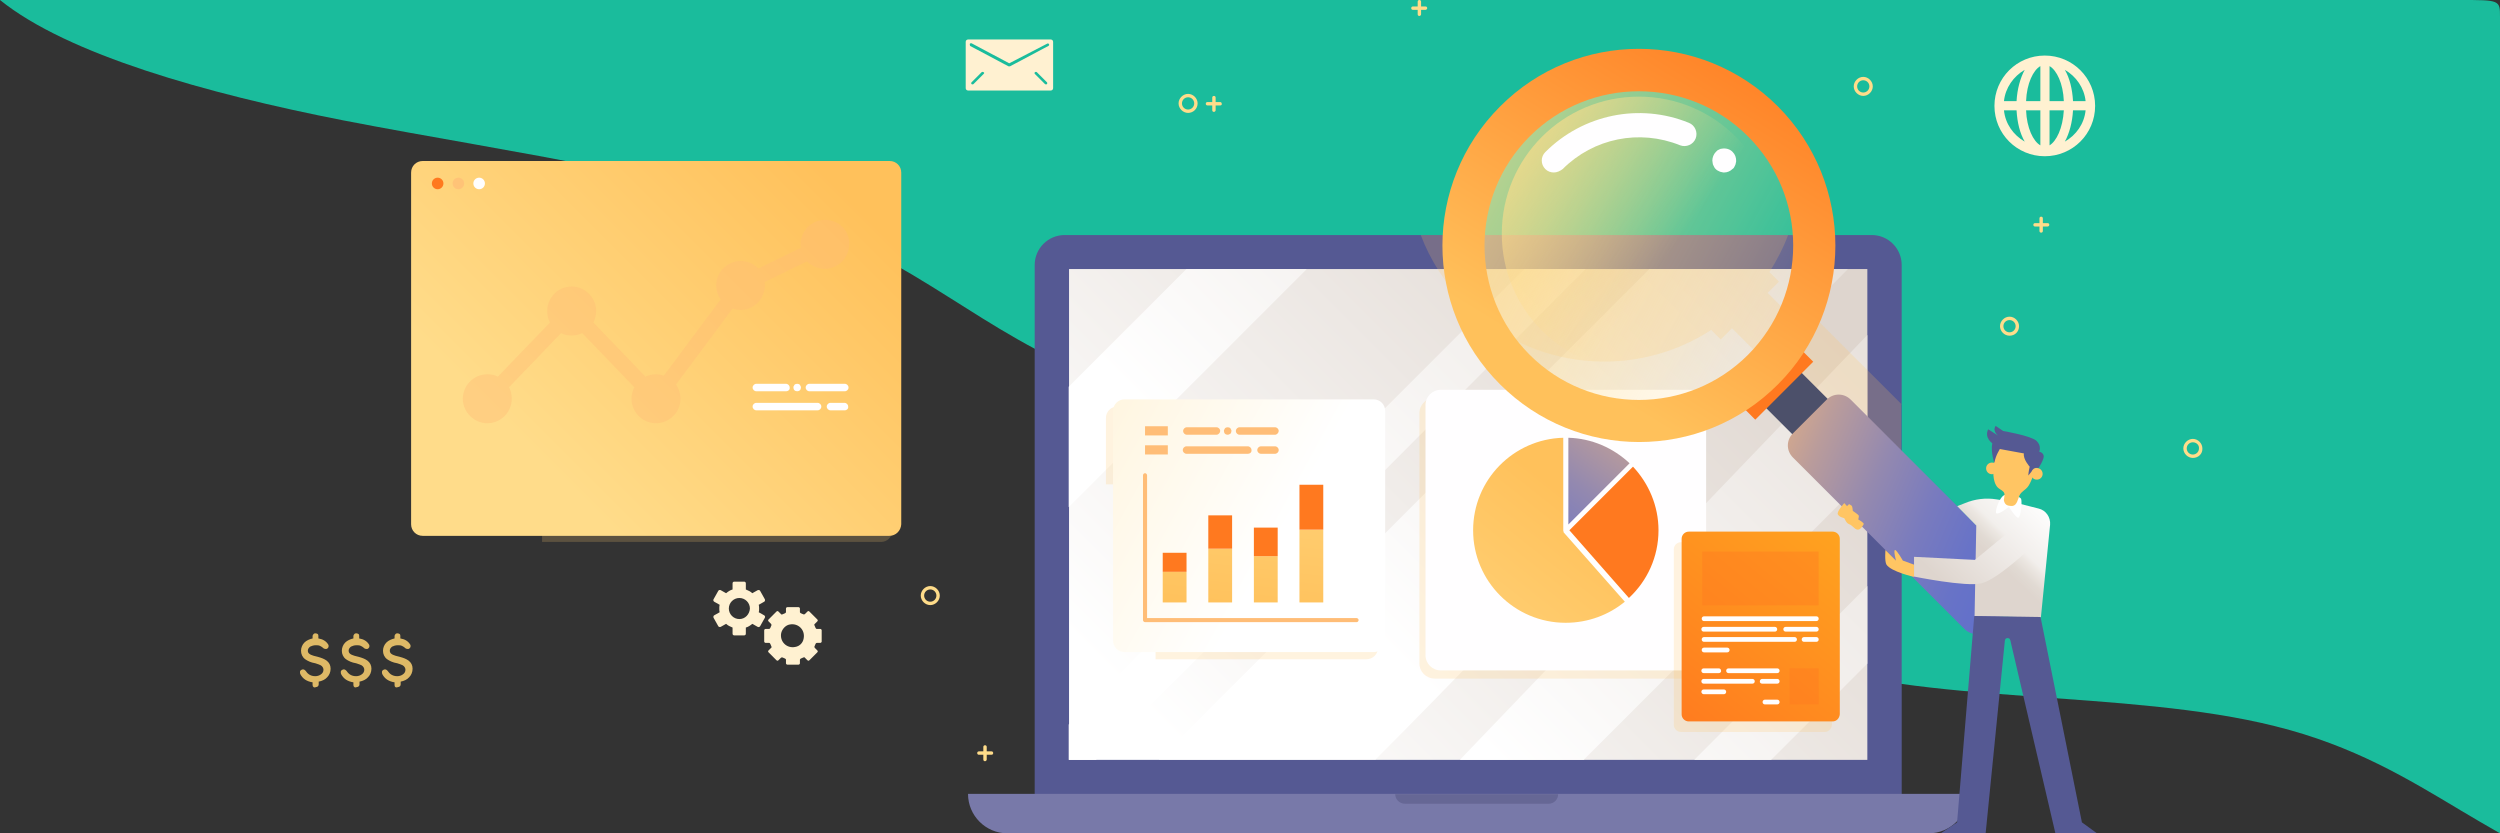 <svg width="450" height="150" viewBox="0 0 450 150" fill="none" xmlns="http://www.w3.org/2000/svg">
<rect x="0" y="0" width="450" height="150" fill="#333333" stroke="none"/>
<path d="M442.977 145.901C433.475 140.215 423.766 134.264 409.617 130.738C382.867 123.994 345.685 127.035 322.033 118.484C299.311 110.241 298.692 94.725 277.519 85.821C258.515 77.799 228.15 77.226 205.944 70.835C181.88 63.87 170.828 51.175 150.482 42.316C126.727 31.957 92.541 27.637 61.659 21.643C37.181 16.838 12.187 9.83 -6.10352e-05 0H442.77C450 0 450 0 450 3.086V150C447.624 148.634 445.249 147.267 442.977 145.901Z" fill="#1ABC9C"/>
<path d="M342.305 142.959H186.244V47.694C186.244 44.694 188.693 42.306 191.631 42.306H336.917C339.917 42.306 342.305 44.755 342.305 47.694V142.959Z" fill="#555993"/>
<path d="M192.427 136.776V48.429H336.121V136.776H192.427Z" fill="url(#paint0_linear)"/>
<path d="M332.631 48.429C303.244 77.878 276.978 107.327 247.591 136.714H208.591C230.938 114.367 253.346 91.959 275.693 69.612C282.733 62.572 289.835 55.469 296.876 48.429H332.631ZM285.427 48.429H274.346C247.04 75.735 219.733 103.041 192.366 130.408V136.776H197.264C226.652 107.327 256.04 77.878 285.427 48.429ZM336.121 85.714V60.306L262.774 136.776H285.06L336.121 85.714ZM213.55 48.429L192.366 69.612V91.286L235.223 48.429H213.55ZM304.958 136.776H318.795C324.55 131.021 330.366 125.265 336.121 119.449V105.49C325.713 115.959 315.366 126.367 304.958 136.776Z" fill="url(#paint1_linear)"/>
<path d="M347.142 150H181.346C177.427 150 174.244 146.816 174.244 142.898H354.182C354.244 146.878 351.06 150 347.142 150Z" fill="#7879A9"/>
<path opacity="0.2" d="M252.917 144.673H278.754C279.733 144.673 280.468 143.877 280.468 142.959H251.142C251.142 143.939 251.938 144.673 252.917 144.673Z" fill="#212048"/>
<path opacity="0.2" d="M303.244 122.143H258.244C256.713 122.143 255.489 120.918 255.489 119.388V74.388C255.489 72.857 256.713 71.633 258.244 71.633H303.244C304.774 71.633 305.999 72.857 305.999 74.388V119.449C305.938 120.918 304.713 122.143 303.244 122.143Z" fill="#FFC563"/>
<path d="M304.346 120.673H259.346C257.815 120.673 256.591 119.449 256.591 117.918V72.918C256.591 71.388 257.815 70.163 259.346 70.163H304.346C305.876 70.163 307.101 71.388 307.101 72.918V117.918C307.101 119.449 305.876 120.673 304.346 120.673Z" fill="#FFFEFF"/>
<path d="M282.305 78.796C286.529 78.918 290.387 80.633 293.325 83.388L282.305 94.408V78.796Z" fill="url(#paint2_linear)"/>
<path d="M281.815 112.102C272.631 112.102 265.162 104.632 265.162 95.449C265.162 86.388 272.387 79.041 281.387 78.796V95.449C281.387 95.51 281.387 95.632 281.448 95.694C281.448 95.694 281.448 95.694 281.448 95.755C281.448 95.755 281.448 95.755 281.448 95.816L292.468 108.306C289.652 110.632 285.917 112.102 281.815 112.102Z" fill="url(#paint3_linear)"/>
<path d="M282.489 95.449L293.938 84C296.754 87 298.529 91.041 298.529 95.449C298.529 100.224 296.509 104.571 293.203 107.633L282.489 95.449Z" fill="#FF791F"/>
<path opacity="0.2" d="M158.551 97.553C159.714 97.553 160.633 96.634 160.633 95.471V41.9H102.959C99.959 41.9 97.571 44.349 97.571 47.287V97.553H158.551Z" fill="#FFD176"/>
<path d="M160.082 96.451H76.082C74.918 96.451 74 95.532 74 94.369V31.063C74 29.9 74.918 28.981 76.082 28.981H160.143C161.306 28.981 162.224 29.9 162.224 31.063V94.369C162.163 95.532 161.245 96.451 160.082 96.451Z" fill="url(#paint4_linear)"/>
<path d="M141.469 70.43H136.143C135.775 70.43 135.469 70.124 135.469 69.757C135.469 69.389 135.775 69.083 136.143 69.083H141.469C141.837 69.083 142.143 69.389 142.143 69.757C142.204 70.124 141.898 70.43 141.469 70.43Z" fill="#FFFEFF"/>
<path d="M143.49 70.43C143.306 70.43 143.122 70.369 143 70.246C142.878 70.124 142.816 69.94 142.816 69.757C142.816 69.695 142.816 69.695 142.816 69.634C142.816 69.573 142.816 69.573 142.878 69.512C142.878 69.451 142.939 69.451 142.939 69.389C142.939 69.328 143 69.328 143 69.267C143.245 69.022 143.735 69.022 143.98 69.267C143.98 69.328 144.041 69.328 144.041 69.389C144.041 69.451 144.102 69.451 144.102 69.512C144.102 69.573 144.163 69.573 144.163 69.634C144.163 69.695 144.163 69.695 144.163 69.757C144.163 69.94 144.102 70.124 143.98 70.246C143.857 70.369 143.673 70.43 143.49 70.43Z" fill="#FFFEFF"/>
<path d="M152.061 70.43H145.694C145.326 70.43 145.02 70.124 145.02 69.757C145.02 69.389 145.326 69.083 145.694 69.083H152.061C152.428 69.083 152.735 69.389 152.735 69.757C152.735 70.124 152.428 70.43 152.061 70.43Z" fill="#FFFEFF"/>
<path d="M147.163 73.859H136.143C135.775 73.859 135.469 73.553 135.469 73.185C135.469 72.818 135.775 72.512 136.143 72.512H147.163C147.531 72.512 147.837 72.818 147.837 73.185C147.837 73.553 147.531 73.859 147.163 73.859Z" fill="#FFFEFF"/>
<path d="M152.061 73.859H149.49C149.122 73.859 148.816 73.553 148.816 73.185C148.816 72.818 149.122 72.512 149.49 72.512H152C152.367 72.512 152.673 72.818 152.673 73.185C152.735 73.553 152.429 73.859 152.061 73.859Z" fill="#FFFEFF"/>
<path opacity="0.4" d="M148.51 39.573C146.061 39.573 144.102 41.594 144.102 43.981C144.102 44.165 144.102 44.41 144.163 44.594L136.51 48.328C135.714 47.532 134.551 46.981 133.326 46.981C130.877 46.981 128.918 49.002 128.918 51.39C128.918 52.308 129.224 53.226 129.714 53.9L119.49 67.614C119.061 67.492 118.571 67.369 118.082 67.369C117.408 67.369 116.735 67.553 116.184 67.798L106.816 58.063C107.122 57.451 107.306 56.716 107.306 55.981C107.306 53.532 105.286 51.573 102.898 51.573C100.449 51.573 98.49 53.594 98.49 55.981C98.49 56.716 98.673 57.451 98.98 58.063L89.612 67.798C89.061 67.492 88.388 67.369 87.714 67.369C85.265 67.369 83.306 69.39 83.306 71.777C83.306 74.165 85.326 76.186 87.714 76.186C90.163 76.186 92.122 74.165 92.122 71.777C92.122 71.043 91.939 70.308 91.633 69.696L101 59.961C101.551 60.267 102.224 60.39 102.898 60.39C103.571 60.39 104.245 60.206 104.796 59.961L114.163 69.696C113.857 70.308 113.673 71.043 113.673 71.777C113.673 74.226 115.694 76.186 118.082 76.186C120.531 76.186 122.49 74.165 122.49 71.777C122.49 70.859 122.184 69.941 121.694 69.206L131.857 55.553C132.286 55.675 132.775 55.798 133.265 55.798C135.714 55.798 137.673 53.777 137.673 51.39C137.673 51.206 137.673 50.961 137.612 50.777L145.265 47.043C146.061 47.839 147.163 48.39 148.449 48.39C150.898 48.39 152.857 46.369 152.857 43.981C152.979 41.532 150.959 39.573 148.51 39.573Z" fill="#FFBD77"/>
<path d="M78.775 34.063C79.35 34.063 79.816 33.597 79.816 33.022C79.816 32.447 79.35 31.981 78.775 31.981C78.201 31.981 77.735 32.447 77.735 33.022C77.735 33.597 78.201 34.063 78.775 34.063Z" fill="#FF791F"/>
<path opacity="0.7" d="M82.51 34.063C83.085 34.063 83.551 33.597 83.551 33.022C83.551 32.447 83.085 31.981 82.51 31.981C81.935 31.981 81.469 32.447 81.469 33.022C81.469 33.597 81.935 34.063 82.51 34.063Z" fill="#FFBD77"/>
<path d="M86.245 34.063C86.82 34.063 87.286 33.597 87.286 33.022C87.286 32.447 86.82 31.981 86.245 31.981C85.67 31.981 85.204 32.447 85.204 33.022C85.204 33.597 85.67 34.063 86.245 34.063Z" fill="#FFFEFF"/>
<path opacity="0.2" d="M208.004 118.662H245.963C247.126 118.662 248.045 117.744 248.045 116.581V75.254C248.045 74.091 247.126 73.172 245.963 73.172H208.004V118.662Z" fill="#FFC563"/>
<path opacity="0.2" d="M245.963 73.172H201.147C199.983 73.172 199.065 74.091 199.065 75.254V87.193H247.983V75.254C248.045 74.091 247.065 73.172 245.963 73.172Z" fill="#FFC563"/>
<path d="M247.249 71.887H202.432C201.269 71.887 200.351 72.805 200.351 73.968V115.295C200.351 116.458 201.269 117.377 202.432 117.377H247.249C248.412 117.377 249.33 116.458 249.33 115.295V73.968C249.33 72.805 248.412 71.887 247.249 71.887Z" fill="url(#paint5_linear)"/>
<path d="M244.188 111.989H206.106C205.922 111.989 205.739 111.805 205.739 111.622V85.54C205.739 85.356 205.922 85.173 206.106 85.173C206.29 85.173 206.473 85.356 206.473 85.54V111.254H244.188C244.371 111.254 244.555 111.438 244.555 111.622C244.494 111.866 244.371 111.989 244.188 111.989Z" fill="#FFBD77"/>
<path d="M213.575 102.928H209.29V108.438H213.575V102.928Z" fill="url(#paint6_linear)"/>
<path d="M221.779 98.764H217.494V108.438H221.779V98.764Z" fill="url(#paint7_linear)"/>
<path d="M229.983 100.111H225.698V108.438H229.983V100.111Z" fill="url(#paint8_linear)"/>
<path d="M238.188 95.336H233.902V108.438H238.188V95.336Z" fill="url(#paint9_linear)"/>
<path d="M213.575 99.499H209.29V102.928H213.575V99.499Z" fill="#FF791F"/>
<path d="M221.779 92.764H217.494V98.764H221.779V92.764Z" fill="#FF791F"/>
<path d="M229.983 94.969H225.698V100.111H229.983V94.969Z" fill="#FF791F"/>
<path d="M238.188 87.254H233.902V95.336H238.188V87.254Z" fill="#FF791F"/>
<path d="M210.208 76.724H206.106V78.377H210.208V76.724Z" fill="#FFBD77"/>
<path d="M210.208 80.152H206.106V81.805H210.208V80.152Z" fill="#FFBD77"/>
<path d="M218.963 78.254H213.636C213.269 78.254 212.963 77.948 212.963 77.581C212.963 77.213 213.269 76.907 213.636 76.907H218.963C219.33 76.907 219.636 77.213 219.636 77.581C219.636 77.887 219.33 78.254 218.963 78.254Z" fill="#FFBD77"/>
<path d="M220.983 78.254C220.8 78.254 220.616 78.193 220.494 78.07C220.371 77.948 220.31 77.764 220.31 77.581C220.31 77.519 220.31 77.519 220.31 77.458C220.31 77.397 220.31 77.397 220.371 77.336C220.371 77.275 220.432 77.275 220.432 77.213C220.432 77.152 220.494 77.152 220.494 77.091C220.739 76.846 221.228 76.846 221.473 77.091C221.473 77.152 221.534 77.152 221.534 77.213C221.534 77.275 221.596 77.275 221.596 77.336C221.596 77.397 221.657 77.397 221.657 77.458C221.657 77.519 221.657 77.519 221.657 77.581C221.657 77.764 221.596 77.948 221.473 78.07C221.351 78.132 221.167 78.254 220.983 78.254Z" fill="#FFBD77"/>
<path d="M229.494 78.254H223.126C222.759 78.254 222.453 77.948 222.453 77.581C222.453 77.213 222.759 76.907 223.126 76.907H229.494C229.861 76.907 230.167 77.213 230.167 77.581C230.167 77.887 229.861 78.254 229.494 78.254Z" fill="#FFBD77"/>
<path d="M224.596 81.683H213.575C213.208 81.683 212.902 81.377 212.902 81.009C212.902 80.642 213.208 80.336 213.575 80.336H224.596C224.963 80.336 225.269 80.642 225.269 81.009C225.33 81.377 225.024 81.683 224.596 81.683Z" fill="#FFBD77"/>
<path d="M229.494 81.683H226.983C226.616 81.683 226.31 81.377 226.31 81.009C226.31 80.642 226.616 80.336 226.983 80.336H229.494C229.861 80.336 230.167 80.642 230.167 81.009C230.167 81.377 229.861 81.683 229.494 81.683Z" fill="#FFBD77"/>
<path opacity="0.2" d="M342.305 72.796L326.938 57.429C325.774 56.265 323.999 56.265 322.774 57.306L318.183 52.714L320.203 50.694L318.489 48.98C319.836 46.837 320.999 44.633 321.856 42.306H255.734C257.448 46.837 260.142 51.061 263.754 54.735C275.754 66.735 294.305 68.327 308.019 59.388L309.734 61.102L311.754 59.082L316.346 63.673C315.305 64.898 315.366 66.674 316.468 67.837L325.223 76.592C324.856 77.082 324.366 77.755 324.55 78.061C324.795 78.551 325.468 78.674 325.652 78.735C325.836 78.796 325.958 79.592 326.57 79.837C327.244 80.082 327.489 80.694 328.04 80.816C328.407 80.878 328.713 80.572 328.897 80.265L335.019 86.388L333.121 84.49C333.121 84.49 332.938 86.51 333.305 87.123C333.978 88.163 336.734 88.959 337.774 89.204L342.182 93.612V72.796H342.305Z" fill="#FFC563"/>
<path d="M319.921 62.738L313.557 69.102L323.47 79.015L329.834 72.652L319.921 62.738Z" fill="#4C506A"/>
<path d="M294.995 72.617C310.684 72.617 323.403 59.898 323.403 44.209C323.403 28.52 310.684 15.801 294.995 15.801C279.305 15.801 266.586 28.52 266.586 44.209C266.586 59.898 279.305 72.617 294.995 72.617Z" fill="url(#paint10_linear)"/>
<path d="M323.047 61.776L312.614 72.209L315.947 75.543L326.381 65.109L323.047 61.776Z" fill="#FF791F"/>
<path d="M363.995 107.148L357.933 113.209C356.709 114.433 354.811 114.433 353.586 113.209L322.729 82.352C321.505 81.127 321.505 79.229 322.729 78.005L328.791 71.944C330.015 70.719 331.913 70.719 333.137 71.944L363.995 102.801C365.219 103.964 365.219 105.923 363.995 107.148Z" fill="url(#paint11_linear)"/>
<path d="M294.995 66.74C308.621 66.74 319.668 55.693 319.668 42.066C319.668 28.439 308.621 17.393 294.995 17.393C281.368 17.393 270.321 28.439 270.321 42.066C270.321 55.693 281.368 66.74 294.995 66.74Z" fill="url(#paint12_linear)"/>
<path d="M310.362 31.046C310.24 31.046 310.056 31.046 309.933 30.984C309.811 30.984 309.627 30.923 309.505 30.862C309.382 30.801 309.26 30.739 309.137 30.678C309.015 30.617 308.893 30.495 308.831 30.433C308.709 30.311 308.648 30.25 308.586 30.127C308.525 30.005 308.464 29.882 308.403 29.76C308.342 29.637 308.28 29.515 308.28 29.331C308.28 29.209 308.219 29.025 308.219 28.903C308.219 28.352 308.464 27.739 308.831 27.372C308.954 27.25 309.015 27.189 309.137 27.066C309.26 27.005 309.382 26.944 309.505 26.882C309.627 26.821 309.75 26.76 309.933 26.76C310.607 26.637 311.403 26.821 311.893 27.372C312.321 27.801 312.505 28.352 312.505 28.903C312.505 29.025 312.505 29.209 312.444 29.331C312.444 29.454 312.382 29.637 312.321 29.76C312.26 29.882 312.199 30.005 312.137 30.127C312.076 30.25 311.954 30.372 311.831 30.433C311.464 30.801 310.913 31.046 310.362 31.046Z" fill="#FFFEFF"/>
<path d="M279.688 31.046C279.137 31.046 278.586 30.862 278.158 30.433C277.301 29.576 277.301 28.229 278.158 27.372C284.954 20.576 295.117 18.495 303.995 22.107C305.097 22.535 305.648 23.821 305.219 24.923C304.791 26.025 303.505 26.576 302.403 26.148C295.117 23.209 286.852 24.862 281.28 30.433C280.791 30.801 280.24 31.046 279.688 31.046Z" fill="#FFFEFF"/>
<path d="M320.035 19.168C306.199 5.331 283.791 5.331 270.015 19.168C256.178 33.005 256.178 55.413 270.015 69.189C283.852 83.025 306.26 83.025 320.035 69.189C333.811 55.413 333.811 33.005 320.035 19.168ZM314.648 63.862C303.811 74.699 286.178 74.699 275.342 63.862C264.505 53.025 264.505 35.393 275.342 24.556C286.178 13.719 303.811 13.719 314.648 24.556C325.484 35.393 325.484 52.964 314.648 63.862Z" fill="url(#paint13_linear)"/>
<path d="M355.729 94.597L355.423 110.944L367.362 111.127L369.015 94.474C369.137 93.127 368.28 91.841 366.933 91.535L362.097 90.311L359.342 89.882C357.444 89.576 355.484 89.821 353.709 90.556L352.301 91.107L355.729 94.597Z" fill="url(#paint14_linear)"/>
<path d="M369.968 149.982L361.852 115.229C361.79 115.046 361.668 114.862 361.423 114.862C361.117 114.801 360.872 115.046 360.872 115.352L357.417 149.982H349.336L352.275 148.023L355.362 110.882L367.301 111.066L374.744 148.023L377.438 149.982H369.968Z" fill="#555993"/>
<path d="M362.893 89.393C362.893 89.393 363.627 89.393 363.811 89.821C363.995 90.433 363.75 93.189 363.26 93.189C362.831 93.189 361.607 91.23 361.607 91.23C361.607 91.23 359.77 92.699 359.342 92.393C358.974 92.148 360.076 88.903 361.056 89.087C361.913 89.332 362.893 89.393 362.893 89.393Z" fill="white"/>
<path d="M361.729 91.046C362.158 91.107 362.464 91.107 362.77 90.801C363.321 90.189 363.26 89.332 363.811 88.719C364.056 88.474 364.362 88.229 364.668 87.984C365.097 87.617 365.341 87.127 365.586 86.576C366.688 84.25 367.362 79.046 363.137 78.74C359.403 78.433 358.852 82.597 358.79 84.495C358.79 85.229 358.79 86.025 359.035 86.76C359.158 87.127 359.341 87.495 359.586 87.74C359.893 88.046 360.26 88.168 360.566 88.474C360.995 88.842 360.75 89.515 360.688 90.005C360.811 90.678 361.117 90.984 361.729 91.046Z" fill="#FFC563"/>
<path d="M365.586 85.168C365.525 85.781 365.954 86.27 366.505 86.332C367.117 86.393 367.607 85.964 367.668 85.413C367.729 84.801 367.301 84.311 366.75 84.25C366.137 84.127 365.648 84.556 365.586 85.168Z" fill="#FFC563"/>
<path d="M357.505 84.189C357.444 84.801 357.872 85.291 358.423 85.352C359.035 85.413 359.525 84.984 359.586 84.433C359.648 83.821 359.219 83.332 358.668 83.27C358.056 83.209 357.566 83.638 357.505 84.189Z" fill="#FFC563"/>
<path d="M344.525 101.637L342.505 100.903C342.505 100.903 341.403 98.944 341.097 99.005C340.791 99.066 341.28 100.903 341.28 100.903L339.382 99.005C339.382 99.005 339.199 101.025 339.566 101.637C340.423 102.923 344.525 103.842 344.525 103.842V101.637Z" fill="#FFC563"/>
<path d="M331.974 90.556C331.974 90.556 330.566 92.087 330.811 92.576C331.056 93.066 331.729 93.189 331.913 93.25C332.097 93.311 332.219 94.107 332.831 94.352C333.505 94.597 333.75 95.209 334.301 95.331C334.852 95.454 335.342 94.597 335.464 94.352C335.586 94.107 334.484 93.495 334.484 93.495C334.484 93.495 334.668 92.882 334.546 92.76C334.423 92.576 333.505 91.964 333.505 91.964C333.505 91.964 333.444 91.168 333.321 91.046C333.199 90.923 332.831 90.74 332.831 90.74L332.464 91.107L331.974 90.556Z" fill="#FFC563"/>
<path d="M344.525 103.78C344.525 103.78 353.831 105.678 356.648 105.005C359.893 104.209 366.627 97.535 366.627 97.535L364.178 93.617L355.484 100.78L344.525 100.229V103.78Z" fill="url(#paint15_linear)"/>
<path d="M358.974 83.331C358.974 83.331 358.301 81.372 358.607 79.78C358.607 79.78 357.137 78.801 357.872 77.27L359.709 78.433C359.709 78.433 358.546 77.638 359.219 76.658L360.566 77.576C360.566 77.576 365.586 78.433 366.566 79.352C367.546 80.27 367.056 81.311 367.056 81.311C367.056 81.311 367.668 81.372 367.852 81.984C368.035 82.597 366.933 84.25 366.933 84.25C366.933 84.25 366.076 83.944 365.648 84.923L365.097 85.597C365.097 85.597 365.097 85.046 365.342 84.005C365.342 84.005 364.117 82.658 364.301 81.617L359.954 80.821C360.015 80.882 359.28 81.74 358.974 83.331Z" fill="#555993"/>
<path opacity="0.2" d="M328.468 131.755H302.57C301.897 131.755 301.285 131.204 301.285 130.469V98.877C301.285 98.204 301.836 97.592 302.57 97.592H328.468C329.142 97.592 329.754 98.143 329.754 98.877V130.469C329.693 131.143 329.142 131.755 328.468 131.755Z" fill="#FFC563"/>
<path d="M329.876 129.857H303.978C303.305 129.857 302.693 129.306 302.693 128.571V96.979C302.693 96.306 303.244 95.694 303.978 95.694H329.876C330.55 95.694 331.162 96.245 331.162 96.979V128.571C331.101 129.306 330.55 129.857 329.876 129.857Z" fill="url(#paint16_linear)"/>
<path opacity="0.4" d="M327.35 108.958V99.284H306.411V108.958H327.35Z" fill="#FF791F"/>
<path d="M326.938 111.796H306.734C306.489 111.796 306.305 111.612 306.305 111.367C306.305 111.122 306.489 110.938 306.734 110.938H326.938C327.182 110.938 327.366 111.122 327.366 111.367C327.366 111.612 327.182 111.796 326.938 111.796Z" fill="#FFFEFF"/>
<path d="M319.468 113.694H306.672C306.427 113.694 306.244 113.51 306.244 113.265C306.244 113.02 306.427 112.836 306.672 112.836H319.468C319.713 112.836 319.897 113.02 319.897 113.265C319.897 113.51 319.713 113.694 319.468 113.694Z" fill="#FFFEFF"/>
<path d="M326.938 113.694H321.427C321.182 113.694 320.999 113.51 320.999 113.265C320.999 113.02 321.182 112.836 321.427 112.836H326.938C327.182 112.836 327.366 113.02 327.366 113.265C327.366 113.51 327.182 113.694 326.938 113.694Z" fill="#FFFEFF"/>
<path d="M323.019 115.53H306.734C306.489 115.53 306.305 115.347 306.305 115.102C306.305 114.857 306.489 114.673 306.734 114.673H323.019C323.264 114.673 323.448 114.857 323.448 115.102C323.448 115.347 323.264 115.53 323.019 115.53Z" fill="#FFFEFF"/>
<path d="M326.938 115.53H324.733C324.489 115.53 324.305 115.347 324.305 115.102C324.305 114.857 324.489 114.673 324.733 114.673H326.938C327.182 114.673 327.366 114.857 327.366 115.102C327.366 115.347 327.182 115.53 326.938 115.53Z" fill="#FFFEFF"/>
<path d="M310.897 117.428H306.734C306.489 117.428 306.305 117.245 306.305 117C306.305 116.755 306.489 116.571 306.734 116.571H310.897C311.142 116.571 311.325 116.755 311.325 117C311.325 117.245 311.142 117.428 310.897 117.428Z" fill="#FFFEFF"/>
<path d="M317.203 123.061H319.897C320.142 123.061 320.325 122.878 320.325 122.633C320.325 122.388 320.142 122.204 319.897 122.204H317.203C316.958 122.204 316.774 122.388 316.774 122.633C316.713 122.878 316.958 123.061 317.203 123.061Z" fill="#FFFEFF"/>
<path d="M306.672 123.061H315.427C315.672 123.061 315.856 122.878 315.856 122.633C315.856 122.388 315.672 122.204 315.427 122.204H306.672C306.427 122.204 306.244 122.388 306.244 122.633C306.244 122.878 306.427 123.061 306.672 123.061Z" fill="#FFFEFF"/>
<path d="M317.693 126.796H319.897C320.142 126.796 320.325 126.612 320.325 126.367C320.325 126.122 320.142 125.938 319.897 125.938H317.693C317.448 125.938 317.264 126.122 317.264 126.367C317.264 126.612 317.448 126.796 317.693 126.796Z" fill="#FFFEFF"/>
<path d="M306.672 124.959H310.285C310.529 124.959 310.713 124.776 310.713 124.531C310.713 124.286 310.529 124.102 310.285 124.102H306.672C306.427 124.102 306.244 124.286 306.244 124.531C306.244 124.714 306.427 124.959 306.672 124.959Z" fill="#FFFEFF"/>
<path d="M309.366 121.163H306.672C306.427 121.163 306.244 120.98 306.244 120.735C306.244 120.49 306.427 120.306 306.672 120.306H309.366C309.611 120.306 309.795 120.49 309.795 120.735C309.856 120.98 309.611 121.163 309.366 121.163Z" fill="#FFFEFF"/>
<path d="M319.897 121.163H311.142C310.897 121.163 310.713 120.98 310.713 120.735C310.713 120.49 310.897 120.306 311.142 120.306H319.897C320.142 120.306 320.325 120.49 320.325 120.735C320.325 120.98 320.142 121.163 319.897 121.163Z" fill="#FFFEFF"/>
<path opacity="0.4" d="M327.366 120.306H322.101V126.796H327.366V120.306Z" fill="#FF791F"/>
<path d="M368.061 10C363.041 10 359 14.041 359 19.061C359 24.082 363.041 28.122 368.061 28.122C373.082 28.122 377.122 24.082 377.122 19.061C377.122 14.041 373.082 10 368.061 10ZM375.408 18.204H373.143C373.02 16 372.531 14.041 371.673 12.571C373.694 13.735 375.163 15.816 375.408 18.204ZM367.265 11.898V18.204H364.694C364.816 15.02 365.98 12.633 367.265 11.898ZM367.265 19.857V26.163C365.98 25.429 364.816 23.041 364.694 19.857H367.265ZM368.918 26.163V19.857H371.49C371.306 23.102 370.143 25.429 368.918 26.163ZM368.918 18.204V11.898C370.204 12.633 371.367 15.02 371.49 18.204H368.918ZM364.449 12.571C363.653 14.041 363.102 16 362.98 18.204H360.714C360.959 15.816 362.429 13.735 364.449 12.571ZM360.714 19.857H362.98C363.102 22.061 363.592 24.02 364.449 25.49C362.429 24.326 360.959 22.306 360.714 19.857ZM371.673 25.49C372.469 24.02 373.02 22.061 373.143 19.857H375.408C375.163 22.306 373.694 24.326 371.673 25.49Z" fill="#FFF1D1"/>
<path d="M136.638 109.534C136.638 109.289 136.638 109.105 136.577 108.86L137.556 108.309C137.679 108.248 137.74 108.064 137.679 107.88L136.822 106.35C136.76 106.227 136.577 106.166 136.393 106.227L135.413 106.778C135.107 106.472 134.679 106.289 134.25 106.105V105.003C134.25 104.819 134.128 104.697 133.944 104.697H132.168C131.985 104.697 131.862 104.819 131.862 105.003V106.105C131.434 106.227 131.066 106.472 130.699 106.778L129.719 106.227C129.597 106.166 129.413 106.166 129.291 106.35L128.434 107.88C128.373 108.003 128.373 108.187 128.556 108.309L129.536 108.86C129.475 109.105 129.475 109.289 129.475 109.534C129.475 109.778 129.475 109.962 129.536 110.207L128.556 110.758C128.434 110.819 128.373 111.003 128.434 111.187L129.291 112.717C129.352 112.84 129.536 112.901 129.719 112.84L130.699 112.289C131.005 112.595 131.434 112.778 131.862 112.962V114.064C131.862 114.248 131.985 114.37 132.168 114.37H133.944C134.128 114.37 134.25 114.248 134.25 114.064V112.962C134.679 112.84 135.046 112.595 135.413 112.289L136.393 112.84C136.515 112.901 136.699 112.901 136.822 112.717L137.679 111.187C137.74 111.064 137.74 110.88 137.556 110.758L136.577 110.207C136.638 110.023 136.638 109.778 136.638 109.534ZM133.087 111.431C132.046 111.431 131.189 110.574 131.189 109.534C131.189 108.493 132.046 107.636 133.087 107.636C134.128 107.636 134.985 108.493 134.985 109.534C134.924 110.574 134.128 111.431 133.087 111.431Z" fill="#FFF1D1"/>
<path d="M147.903 115.472V113.452C147.903 113.329 147.781 113.207 147.658 113.207H147.046C146.924 113.207 146.862 113.146 146.801 113.023C146.74 112.84 146.679 112.717 146.617 112.595C146.556 112.472 146.556 112.35 146.679 112.289L147.107 111.86C147.23 111.738 147.23 111.615 147.107 111.493L145.699 110.084C145.577 109.962 145.454 109.962 145.332 110.084L144.903 110.513C144.842 110.574 144.719 110.636 144.597 110.574C144.475 110.513 144.291 110.452 144.168 110.391C144.046 110.329 143.985 110.268 143.985 110.146V109.533C143.985 109.411 143.862 109.289 143.74 109.289H141.719C141.597 109.289 141.475 109.411 141.475 109.533V110.146C141.475 110.268 141.413 110.329 141.291 110.391C141.107 110.452 140.985 110.513 140.862 110.574C140.74 110.636 140.617 110.636 140.556 110.513L140.128 110.084C140.005 109.962 139.883 109.962 139.76 110.084L138.352 111.493C138.23 111.615 138.23 111.738 138.352 111.86L138.781 112.289C138.842 112.35 138.903 112.472 138.842 112.595C138.781 112.717 138.719 112.901 138.658 113.023C138.597 113.146 138.536 113.207 138.413 113.207H137.801C137.679 113.207 137.556 113.329 137.556 113.452V115.472C137.556 115.595 137.679 115.717 137.801 115.717H138.413C138.536 115.717 138.597 115.778 138.658 115.901C138.719 116.084 138.781 116.207 138.842 116.329C138.903 116.452 138.903 116.574 138.781 116.636L138.352 117.064C138.23 117.187 138.23 117.309 138.352 117.431L139.76 118.84C139.883 118.962 140.005 118.962 140.128 118.84L140.556 118.411C140.617 118.35 140.74 118.289 140.862 118.35C140.985 118.411 141.168 118.472 141.291 118.533C141.413 118.595 141.475 118.656 141.475 118.778V119.391C141.475 119.513 141.597 119.636 141.719 119.636H143.74C143.862 119.636 143.985 119.513 143.985 119.391V118.778C143.985 118.656 144.046 118.595 144.168 118.533C144.352 118.472 144.475 118.411 144.597 118.35C144.719 118.289 144.842 118.289 144.903 118.411L145.332 118.84C145.454 118.962 145.577 118.962 145.699 118.84L147.107 117.431C147.23 117.309 147.23 117.187 147.107 117.064L146.679 116.636C146.617 116.574 146.556 116.452 146.617 116.329C146.679 116.207 146.74 116.023 146.801 115.901C146.862 115.778 146.924 115.717 147.046 115.717H147.658C147.781 115.717 147.903 115.595 147.903 115.472ZM143.128 116.452C141.597 116.758 140.311 115.472 140.617 113.942C140.801 113.207 141.413 112.533 142.148 112.411C143.679 112.105 144.964 113.391 144.658 114.921C144.536 115.717 143.924 116.329 143.128 116.452Z" fill="#FFF1D1"/>
<path d="M56.265 123.306V122.816C55.776 122.755 55.286 122.571 54.918 122.327C54.551 122.082 54.245 121.714 54.061 121.347C54 121.224 54 121.102 54 121.041C54 120.98 54 120.918 54 120.857C54.061 120.735 54.122 120.612 54.306 120.551C54.428 120.49 54.49 120.49 54.551 120.49C54.735 120.49 54.918 120.612 55.102 120.857C55.469 121.408 56.02 121.714 56.755 121.714C57.122 121.714 57.49 121.592 57.735 121.408C58.041 121.224 58.224 120.918 58.224 120.551C58.224 120.245 58.041 119.939 57.735 119.755C57.49 119.633 57.306 119.571 56.939 119.449L56.755 119.388C55.959 119.265 55.347 118.959 54.918 118.653C54.428 118.286 54.184 117.735 54.184 117.122C54.184 116.571 54.428 116.02 54.796 115.653C55.163 115.286 55.714 115.041 56.265 114.918V114.49C56.265 114.367 56.327 114.245 56.449 114.122C56.571 114 56.694 114 56.816 114C56.939 114 57.061 114.061 57.184 114.122C57.306 114.245 57.306 114.367 57.306 114.49V114.918C58.102 115.041 58.714 115.408 59.082 116.02C59.143 116.082 59.143 116.143 59.143 116.265C59.143 116.265 59.143 116.327 59.143 116.388C59.143 116.51 59.082 116.571 58.959 116.694C58.898 116.816 58.714 116.816 58.592 116.816C58.469 116.816 58.347 116.755 58.224 116.694C57.98 116.449 57.735 116.327 57.612 116.265C57.367 116.143 57.122 116.143 56.816 116.143C56.449 116.143 56.082 116.265 55.837 116.388C55.592 116.571 55.408 116.816 55.408 117.122C55.408 117.49 55.592 117.673 55.959 117.857C56.265 117.98 56.571 118.102 57.184 118.224C57.857 118.408 58.347 118.592 58.775 118.898C59.265 119.265 59.51 119.755 59.51 120.367C59.51 120.98 59.265 121.531 58.898 121.898C58.531 122.327 57.98 122.571 57.367 122.694V123.184C57.367 123.49 57.122 123.673 56.877 123.673C56.51 123.857 56.265 123.612 56.265 123.306Z" fill="#DEB966"/>
<path d="M63.612 123.306V122.816C63.122 122.755 62.633 122.571 62.265 122.327C61.898 122.082 61.592 121.714 61.408 121.347C61.347 121.224 61.347 121.102 61.347 121.041C61.347 120.98 61.347 120.918 61.347 120.857C61.408 120.735 61.469 120.612 61.653 120.551C61.776 120.49 61.837 120.49 61.898 120.49C62.082 120.49 62.265 120.612 62.449 120.857C62.816 121.408 63.367 121.714 64.102 121.714C64.469 121.714 64.837 121.592 65.082 121.408C65.388 121.224 65.571 120.918 65.571 120.551C65.571 120.245 65.388 119.939 65.082 119.755C64.837 119.633 64.653 119.571 64.286 119.449L64.102 119.388C63.306 119.265 62.694 118.959 62.265 118.653C61.776 118.286 61.531 117.735 61.531 117.122C61.531 116.571 61.776 116.02 62.143 115.653C62.51 115.286 63.061 115.041 63.612 114.918V114.49C63.612 114.367 63.673 114.245 63.796 114.122C63.918 114 64.041 114 64.163 114C64.286 114 64.408 114.061 64.531 114.122C64.653 114.245 64.653 114.367 64.653 114.49V114.918C65.449 115.041 66.061 115.408 66.428 116.02C66.49 116.082 66.49 116.143 66.49 116.265C66.49 116.265 66.49 116.327 66.49 116.388C66.49 116.51 66.429 116.571 66.306 116.694C66.245 116.816 66.061 116.816 65.939 116.816C65.816 116.816 65.694 116.755 65.571 116.694C65.326 116.449 65.082 116.327 64.959 116.265C64.714 116.143 64.469 116.143 64.163 116.143C63.796 116.143 63.429 116.265 63.184 116.388C62.939 116.571 62.755 116.816 62.755 117.122C62.755 117.49 62.939 117.673 63.306 117.857C63.612 117.98 63.918 118.102 64.531 118.224C65.204 118.408 65.694 118.592 66.122 118.898C66.612 119.265 66.857 119.755 66.857 120.367C66.857 120.98 66.612 121.531 66.245 121.898C65.877 122.327 65.326 122.571 64.714 122.694V123.184C64.714 123.49 64.469 123.673 64.225 123.673C63.857 123.857 63.612 123.612 63.612 123.306Z" fill="#DEB966"/>
<path d="M71.02 123.306V122.816C70.531 122.755 70.041 122.571 69.674 122.327C69.306 122.082 69 121.714 68.816 121.347C68.755 121.224 68.755 121.102 68.755 121.041C68.755 120.98 68.755 120.918 68.755 120.857C68.816 120.735 68.878 120.612 69.061 120.551C69.184 120.49 69.245 120.49 69.306 120.49C69.49 120.49 69.674 120.612 69.857 120.857C70.225 121.408 70.775 121.714 71.51 121.714C71.878 121.714 72.245 121.592 72.49 121.408C72.796 121.224 72.98 120.918 72.98 120.551C72.98 120.245 72.796 119.939 72.49 119.755C72.245 119.633 72.061 119.571 71.694 119.449L71.51 119.388C70.714 119.265 70.102 118.959 69.674 118.653C69.184 118.286 68.939 117.735 68.939 117.122C68.939 116.571 69.184 116.02 69.551 115.653C69.918 115.286 70.469 115.041 71.02 114.918V114.49C71.02 114.367 71.082 114.245 71.204 114.122C71.327 114 71.449 114 71.572 114C71.694 114 71.816 114.061 71.939 114.122C72.061 114.245 72.061 114.367 72.061 114.49V114.918C72.857 115.041 73.469 115.408 73.837 116.02C73.898 116.082 73.898 116.143 73.898 116.265C73.898 116.265 73.898 116.327 73.898 116.388C73.898 116.51 73.837 116.571 73.714 116.694C73.653 116.816 73.469 116.816 73.347 116.816C73.225 116.816 73.102 116.755 72.98 116.694C72.735 116.449 72.49 116.327 72.367 116.265C72.123 116.143 71.878 116.143 71.572 116.143C71.204 116.143 70.837 116.265 70.592 116.388C70.347 116.571 70.163 116.816 70.163 117.122C70.163 117.49 70.347 117.673 70.714 117.857C71.02 117.98 71.326 118.102 71.939 118.224C72.612 118.408 73.102 118.592 73.531 118.898C74.02 119.265 74.265 119.755 74.265 120.367C74.265 120.98 74.02 121.531 73.653 121.898C73.286 122.327 72.735 122.571 72.123 122.694V123.184C72.123 123.49 71.878 123.673 71.633 123.673C71.204 123.857 71.02 123.612 71.02 123.306Z" fill="#DEB966"/>
<path d="M189.133 7.108H174.255C174.01 7.108 173.827 7.292 173.827 7.536V15.863C173.827 16.108 174.01 16.292 174.255 16.292H189.133C189.378 16.292 189.561 16.108 189.561 15.863V7.536C189.561 7.292 189.378 7.108 189.133 7.108ZM177.071 13.292L175.235 15.128C175.173 15.19 175.112 15.19 175.051 15.19C174.99 15.19 174.929 15.19 174.867 15.128C174.806 15.067 174.806 14.883 174.867 14.822L176.704 12.986C176.765 12.924 176.949 12.924 177.01 12.986C177.194 13.047 177.194 13.169 177.071 13.292ZM186.316 12.986C186.378 12.924 186.561 12.924 186.622 12.986L188.459 14.822C188.52 14.883 188.52 15.067 188.459 15.128C188.398 15.19 188.337 15.19 188.276 15.19C188.214 15.19 188.153 15.19 188.092 15.128L186.255 13.292C186.194 13.169 186.194 13.047 186.316 12.986ZM174.561 7.904C174.622 7.781 174.745 7.781 174.867 7.781L181.663 11.394L188.52 7.843C188.643 7.781 188.765 7.843 188.827 7.965C188.888 8.088 188.827 8.21 188.704 8.271L181.786 11.945C181.724 11.945 181.724 11.945 181.663 11.945C181.602 11.945 181.602 11.945 181.541 11.945L174.622 8.271C174.561 8.149 174.561 8.026 174.561 7.904Z" fill="#FFF1D1"/>
<path d="M335.387 17.265C334.468 17.265 333.672 16.469 333.672 15.551C333.672 14.633 334.468 13.837 335.387 13.837C336.305 13.837 337.101 14.633 337.101 15.551C337.101 16.469 336.305 17.265 335.387 17.265ZM335.387 14.449C334.774 14.449 334.285 14.939 334.285 15.551C334.285 16.163 334.774 16.653 335.387 16.653C335.999 16.653 336.489 16.163 336.489 15.551C336.489 14.939 335.999 14.449 335.387 14.449Z" fill="#FFDC8A"/>
<path d="M213.856 20.326C212.938 20.326 212.142 19.531 212.142 18.612C212.142 17.694 212.938 16.898 213.856 16.898C214.774 16.898 215.57 17.694 215.57 18.612C215.57 19.592 214.774 20.326 213.856 20.326ZM213.856 17.51C213.244 17.51 212.754 18 212.754 18.612C212.754 19.224 213.244 19.714 213.856 19.714C214.468 19.714 214.958 19.224 214.958 18.612C214.958 18 214.468 17.51 213.856 17.51Z" fill="#FFDC8A"/>
<path d="M361.714 60.429C360.796 60.429 360 59.633 360 58.714C360 57.796 360.796 57 361.714 57C362.633 57 363.428 57.796 363.428 58.714C363.428 59.694 362.694 60.429 361.714 60.429ZM361.714 57.612C361.102 57.612 360.612 58.102 360.612 58.714C360.612 59.327 361.102 59.816 361.714 59.816C362.326 59.816 362.816 59.327 362.816 58.714C362.816 58.102 362.326 57.612 361.714 57.612Z" fill="#FFDC8A"/>
<path d="M167.448 108.918C166.529 108.918 165.734 108.122 165.734 107.204C165.734 106.286 166.529 105.49 167.448 105.49C168.366 105.49 169.162 106.286 169.162 107.204C169.162 108.122 168.366 108.918 167.448 108.918ZM167.448 106.102C166.836 106.102 166.346 106.592 166.346 107.204C166.346 107.816 166.836 108.306 167.448 108.306C168.06 108.306 168.55 107.816 168.55 107.204C168.55 106.592 168.06 106.102 167.448 106.102Z" fill="#FFDC8A"/>
<path d="M394.714 82.429C393.796 82.429 393 81.633 393 80.714C393 79.796 393.796 79 394.714 79C395.633 79 396.428 79.796 396.428 80.714C396.49 81.694 395.694 82.429 394.714 82.429ZM394.714 79.612C394.102 79.612 393.612 80.102 393.612 80.714C393.612 81.326 394.102 81.816 394.714 81.816C395.326 81.816 395.816 81.326 395.816 80.714C395.877 80.102 395.326 79.612 394.714 79.612Z" fill="#FFDC8A"/>
<path d="M218.509 20.143C218.325 20.143 218.203 20.02 218.203 19.837V17.572C218.203 17.388 218.325 17.265 218.509 17.265C218.693 17.265 218.815 17.388 218.815 17.572V19.837C218.815 19.959 218.693 20.143 218.509 20.143Z" fill="#FFDC8A"/>
<path d="M219.672 18.979H217.346C217.162 18.979 217.04 18.857 217.04 18.673C217.04 18.49 217.162 18.367 217.346 18.367H219.611C219.795 18.367 219.917 18.49 219.917 18.673C219.978 18.857 219.795 18.979 219.672 18.979Z" fill="#FFDC8A"/>
<path d="M177.305 137.021C177.121 137.021 176.999 136.898 176.999 136.715V134.449C176.999 134.266 177.121 134.143 177.305 134.143C177.489 134.143 177.611 134.266 177.611 134.449V136.715C177.611 136.837 177.489 137.021 177.305 137.021Z" fill="#FFDC8A"/>
<path d="M178.468 135.857H176.203C176.019 135.857 175.897 135.734 175.897 135.551C175.897 135.367 176.019 135.245 176.203 135.245H178.468C178.652 135.245 178.774 135.367 178.774 135.551C178.774 135.734 178.652 135.857 178.468 135.857Z" fill="#FFDC8A"/>
<path d="M367.408 41.878C367.224 41.878 367.102 41.755 367.102 41.571V39.306C367.102 39.122 367.224 39 367.408 39C367.592 39 367.714 39.122 367.714 39.306V41.571C367.714 41.755 367.592 41.878 367.408 41.878Z" fill="#FFDC8A"/>
<path d="M368.571 40.775H366.306C366.122 40.775 366 40.653 366 40.469C366 40.285 366.122 40.163 366.306 40.163H368.571C368.755 40.163 368.877 40.285 368.877 40.469C368.877 40.592 368.755 40.775 368.571 40.775Z" fill="#FFDC8A"/>
<path d="M255.489 2.878C255.305 2.878 255.183 2.755 255.183 2.571V0.306C255.183 0.122 255.305 0 255.489 0C255.672 0 255.795 0.122 255.795 0.306V2.571C255.795 2.755 255.611 2.878 255.489 2.878Z" fill="#FFDC8A"/>
<path d="M256.591 1.776H254.325C254.142 1.776 254.019 1.653 254.019 1.469C254.019 1.286 254.142 1.163 254.325 1.163H256.591C256.774 1.163 256.897 1.286 256.897 1.469C256.897 1.592 256.774 1.776 256.591 1.776Z" fill="#FFDC8A"/>
<defs>
<linearGradient id="paint0_linear" x1="313.022" y1="43.847" x2="217.443" y2="139.426" gradientUnits="userSpaceOnUse">
<stop stop-color="#DED5CE"/>
<stop offset="1" stop-color="white"/>
</linearGradient>
<linearGradient id="paint1_linear" x1="347.058" y1="11.761" x2="245.65" y2="113.169" gradientUnits="userSpaceOnUse">
<stop stop-color="#DED5CE"/>
<stop offset="1" stop-color="white"/>
</linearGradient>
<linearGradient id="paint2_linear" x1="269.194" y1="106.387" x2="298.741" y2="66.169" gradientUnits="userSpaceOnUse">
<stop stop-color="#6270CA"/>
<stop offset="0.128" stop-color="#6873C7"/>
<stop offset="0.296" stop-color="#797BBE"/>
<stop offset="0.488" stop-color="#9489AF"/>
<stop offset="0.697" stop-color="#BA9C9B"/>
<stop offset="0.917" stop-color="#EBB481"/>
<stop offset="1" stop-color="#FFBE76"/>
</linearGradient>
<linearGradient id="paint3_linear" x1="250.311" y1="134.955" x2="284.783" y2="91.454" gradientUnits="userSpaceOnUse">
<stop stop-color="#FFDC8A"/>
<stop offset="1" stop-color="#FFC15B"/>
</linearGradient>
<linearGradient id="paint4_linear" x1="97.687" y1="83.115" x2="149.165" y2="31.637" gradientUnits="userSpaceOnUse">
<stop stop-color="#FFDC8A"/>
<stop offset="1" stop-color="#FFC15B"/>
</linearGradient>
<linearGradient id="paint5_linear" x1="194.041" y1="77.689" x2="229.842" y2="97.347" gradientUnits="userSpaceOnUse">
<stop stop-color="#FFF5DE"/>
<stop offset="1" stop-color="white"/>
</linearGradient>
<linearGradient id="paint6_linear" x1="215.76" y1="67.244" x2="211.045" y2="109.252" gradientUnits="userSpaceOnUse">
<stop stop-color="#FFDC8A"/>
<stop offset="1" stop-color="#FFC15B"/>
</linearGradient>
<linearGradient id="paint7_linear" x1="223.64" y1="68.129" x2="218.925" y2="110.136" gradientUnits="userSpaceOnUse">
<stop stop-color="#FFDC8A"/>
<stop offset="1" stop-color="#FFC15B"/>
</linearGradient>
<linearGradient id="paint8_linear" x1="231.826" y1="69.047" x2="227.111" y2="111.056" gradientUnits="userSpaceOnUse">
<stop stop-color="#FFDC8A"/>
<stop offset="1" stop-color="#FFC15B"/>
</linearGradient>
<linearGradient id="paint9_linear" x1="239.671" y1="69.928" x2="234.956" y2="111.936" gradientUnits="userSpaceOnUse">
<stop stop-color="#FFDC8A"/>
<stop offset="1" stop-color="#FFC15B"/>
</linearGradient>
<linearGradient id="paint10_linear" x1="242.835" y1="15.616" x2="326.571" y2="61.481" gradientUnits="userSpaceOnUse">
<stop stop-color="#FFDC8A"/>
<stop offset="1" stop-color="#FFDC8A" stop-opacity="0"/>
</linearGradient>
<linearGradient id="paint11_linear" x1="361.678" y1="100.387" x2="309.294" y2="77.976" gradientUnits="userSpaceOnUse">
<stop stop-color="#6270CA"/>
<stop offset="0.128" stop-color="#6873C7"/>
<stop offset="0.296" stop-color="#797BBE"/>
<stop offset="0.488" stop-color="#9489AF"/>
<stop offset="0.697" stop-color="#BA9C9B"/>
<stop offset="0.917" stop-color="#EBB481"/>
<stop offset="1" stop-color="#FFBE76"/>
</linearGradient>
<linearGradient id="paint12_linear" x1="262.337" y1="18.152" x2="300.208" y2="45.924" gradientUnits="userSpaceOnUse">
<stop stop-color="#FFDC8A"/>
<stop offset="1" stop-color="#FFDC8A" stop-opacity="0"/>
</linearGradient>
<linearGradient id="paint13_linear" x1="320.154" y1="3.391" x2="281.541" y2="66.036" gradientUnits="userSpaceOnUse">
<stop stop-color="#FF791F"/>
<stop offset="1" stop-color="#FFC15B"/>
</linearGradient>
<linearGradient id="paint14_linear" x1="353.12" y1="108.145" x2="369.154" y2="91.391" gradientUnits="userSpaceOnUse">
<stop offset="0.405" stop-color="#DED5CE"/>
<stop offset="0.478" stop-color="#E1DAD3"/>
<stop offset="0.568" stop-color="#ECE7E2"/>
<stop offset="0.61" stop-color="#F2EFEC"/>
<stop offset="1" stop-color="white"/>
</linearGradient>
<linearGradient id="paint15_linear" x1="349.783" y1="104.951" x2="365.817" y2="88.197" gradientUnits="userSpaceOnUse">
<stop stop-color="#DED5CE"/>
<stop offset="1" stop-color="white"/>
</linearGradient>
<linearGradient id="paint16_linear" x1="300.95" y1="132.317" x2="334.044" y2="91.798" gradientUnits="userSpaceOnUse">
<stop stop-color="#FF791F"/>
<stop offset="0.998" stop-color="#FFA71F"/>
</linearGradient>
</defs>
</svg>
